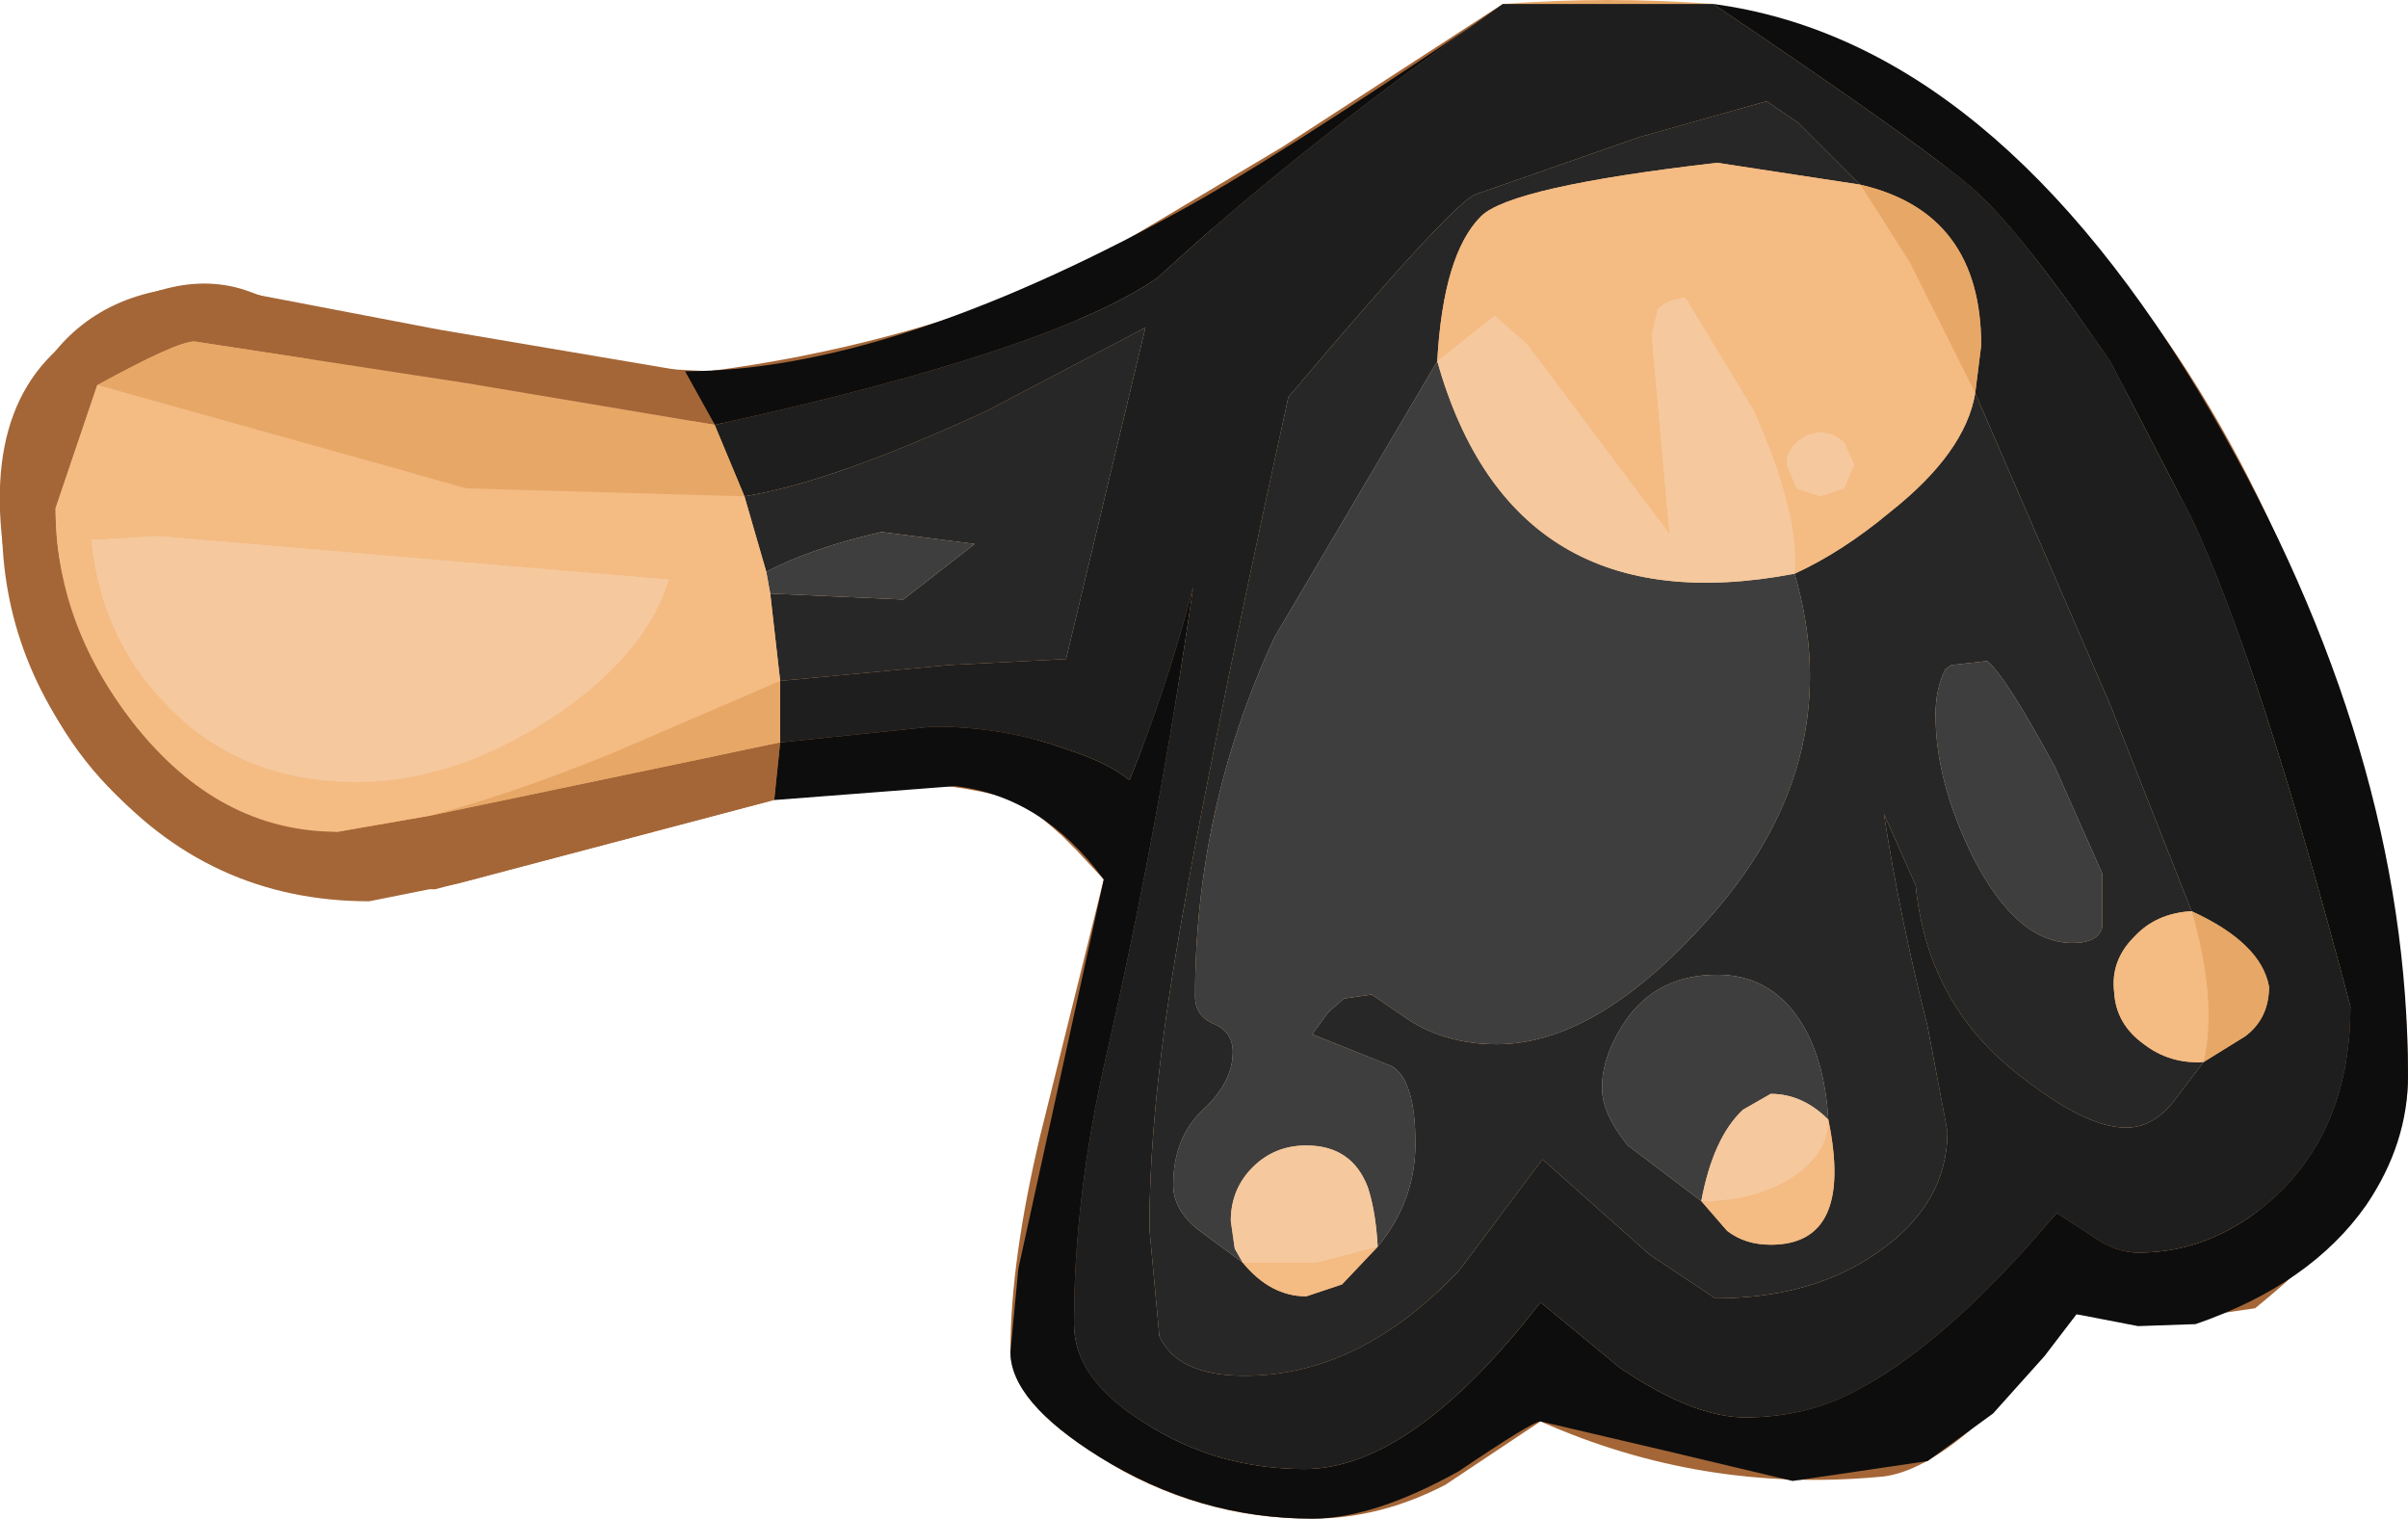 <?xml version="1.0" encoding="UTF-8" standalone="no"?>
<svg xmlns:ffdec="https://www.free-decompiler.com/flash" xmlns:xlink="http://www.w3.org/1999/xlink" ffdec:objectType="shape" height="38.25px" width="60.65px" xmlns="http://www.w3.org/2000/svg">
  <g transform="matrix(1.0, 0.0, 0.0, 1.0, 40.85, 4.3)">
    <path d="M2.3 -4.2 Q4.35 -3.75 6.05 -2.9 L8.4 -1.45 Q14.45 3.35 17.5 11.7 19.8 17.9 19.8 22.8 19.8 24.15 19.0 25.4 18.1 26.9 15.95 28.65 L13.55 29.0 11.45 28.8 Q8.35 32.8 6.45 32.9 2.0 33.3 -2.05 31.5 L-4.45 33.1 Q-6.1 33.95 -7.8 33.95 -10.7 33.95 -13.15 32.4 -15.4 31.0 -15.4 29.75 -15.4 27.45 -14.65 24.3 L-13.05 17.85 -13.75 17.1 -14.1 16.75 Q-15.1 15.85 -15.45 15.8 -18.3 15.05 -21.0 15.75 L-29.9 18.1 -34.4 17.9 Q-39.25 16.05 -40.45 11.15 -41.7 6.2 -39.1 4.25 -36.55 2.3 -34.55 3.05 -32.6 3.8 -28.7 4.5 L-24.95 4.95 -23.0 5.05 Q-18.35 4.45 -14.0 2.65 L-8.55 -0.6 -3.0 -4.2 -8.85 0.35 -11.6 2.45 -11.9 2.65 -14.0 3.95 Q-18.05 5.8 -22.6 6.35 L-26.3 6.2 Q-30.15 5.9 -32.1 5.1 -36.75 3.25 -38.4 5.4 -40.45 8.15 -38.55 12.15 -36.7 16.15 -32.35 16.65 -27.7 16.45 -23.5 14.9 -18.2 13.6 -15.65 14.05 -15.3 14.05 -13.85 14.7 L-13.3 14.95 -12.4 15.35 -12.35 15.35 -10.8 10.5 -12.0 18.55 -13.2 24.45 Q-13.8 27.75 -13.8 29.05 -13.8 30.4 -12.0 31.55 -10.25 32.7 -8.0 32.7 -5.65 32.7 -4.1 31.15 L-2.05 28.5 -0.2 30.05 Q1.7 31.4 3.1 31.4 5.8 31.4 8.4 28.85 L10.95 26.25 Q11.45 26.25 12.0 26.75 12.5 27.25 13.0 27.25 17.35 27.25 18.35 21.05 14.3 4.35 7.5 -0.6 L4.45 -2.8 2.3 -4.2" fill="#a46637" fill-rule="evenodd" stroke="none"/>
    <path d="M2.3 -4.2 L4.45 -2.8 7.5 -0.6 Q14.3 4.35 18.35 21.05 17.35 27.25 13.0 27.25 12.5 27.25 12.0 26.75 11.45 26.25 10.95 26.25 L8.4 28.85 Q5.8 31.4 3.1 31.4 1.7 31.4 -0.2 30.05 L-2.05 28.5 -4.1 31.15 Q-5.65 32.7 -8.0 32.7 -10.25 32.7 -12.0 31.55 -13.8 30.4 -13.8 29.05 -13.8 27.75 -13.2 24.45 L-12.0 18.55 -10.8 10.5 -12.35 15.35 -12.4 15.35 -13.3 14.95 -13.85 14.7 Q-15.3 14.05 -15.65 14.05 -18.2 13.6 -23.5 14.9 -27.7 16.45 -32.35 16.65 -27.65 15.6 -23.5 13.55 -17.0 11.35 -14.0 12.3 L-13.05 8.7 -12.0 3.95 -15.1 5.85 Q-17.9 7.25 -23.5 8.55 -26.8 8.85 -29.95 7.8 -33.45 6.65 -38.4 5.4 -36.75 3.25 -32.1 5.1 -30.15 5.9 -26.3 6.2 L-22.6 6.35 Q-18.05 5.8 -14.0 3.95 L-11.9 2.65 -11.6 2.45 -8.85 0.35 -3.0 -4.2 Q-0.35 -4.4 2.3 -4.2 M2.5 -1.25 Q1.8 -0.8 1.3 -0.8 -1.2 -0.8 -3.7 0.6 -6.2 2.4 -8.4 5.7 L-10.7 16.95 -11.2 19.4 Q-11.9 23.0 -11.9 26.65 L-11.8 28.2 -11.65 29.4 Q-11.05 30.35 -10.0 30.35 -8.0 30.35 -6.75 29.65 L-4.55 28.15 Q-3.4 27.55 -2.7 25.25 -3.0 24.9 -2.0 24.9 -1.9 24.9 -0.5 26.65 1.15 28.4 2.35 28.4 4.8 28.4 6.5 27.2 8.2 26.0 8.2 24.35 L7.45 20.15 6.6 16.2 Q8.05 20.0 9.65 22.1 11.25 24.1 12.7 24.1 13.7 24.1 14.35 22.95 14.95 22.0 14.95 21.1 14.95 19.3 10.5 9.15 7.95 3.35 6.2 0.65 4.65 -1.75 3.65 -1.75 3.15 -1.75 2.5 -1.25" fill="#e7a867" fill-rule="evenodd" stroke="none"/>
    <path d="M-32.35 16.65 Q-36.7 16.15 -38.55 12.15 -40.45 8.15 -38.4 5.4 -33.45 6.65 -29.95 7.8 -26.8 8.85 -23.5 8.55 -17.9 7.25 -15.1 5.85 L-12.0 3.95 -13.05 8.7 -14.0 12.3 Q-17.0 11.35 -23.5 13.55 -27.65 15.6 -32.35 16.65 M2.5 -1.25 Q3.15 -1.75 3.65 -1.75 4.65 -1.75 6.2 0.65 7.95 3.35 10.5 9.15 14.95 19.3 14.95 21.1 14.95 22.0 14.35 22.95 13.7 24.1 12.7 24.1 11.25 24.1 9.65 22.1 8.05 20.0 6.6 16.2 L7.45 20.15 8.2 24.35 Q8.2 26.0 6.5 27.2 4.8 28.4 2.35 28.4 1.15 28.4 -0.5 26.65 -1.9 24.9 -2.0 24.9 -3.0 24.9 -2.7 25.25 -3.4 27.55 -4.55 28.15 L-6.75 29.65 Q-8.0 30.35 -10.0 30.35 -11.05 30.35 -11.65 29.4 L-11.8 28.2 -11.9 26.65 Q-11.9 23.0 -11.2 19.4 L-10.7 16.95 -8.4 5.7 Q-6.2 2.4 -3.7 0.6 -1.2 -0.8 1.3 -0.8 1.8 -0.8 2.5 -1.25 M-8.45 10.85 Q-9.3 12.6 -9.8 14.4 L-10.35 16.6 -10.6 18.5 -10.75 20.8 -10.5 21.3 -10.15 21.5 -9.8 21.9 Q-9.8 23.15 -10.55 23.55 L-11.0 24.05 -11.3 25.55 Q-11.25 26.6 -10.6 27.1 L-9.45 27.5 -8.0 27.7 -6.4 27.25 Q-5.2 26.55 -5.2 24.85 -5.2 23.0 -5.75 22.5 L-7.8 21.75 -7.4 21.2 Q-6.95 20.75 -6.3 20.75 -6.0 20.75 -4.8 21.4 L-3.6 22.0 -1.1 21.6 2.1 19.1 Q2.75 18.65 3.45 17.15 4.4 15.05 4.4 12.4 4.45 10.5 4.1 8.45 3.6 5.6 2.55 4.15 L1.6 3.2 0.85 3.25 Q0.65 3.7 0.85 5.8 L1.2 9.15 -0.35 6.95 -1.8 5.1 -3.2 3.65 Q-3.85 3.65 -5.15 5.4 L-7.1 8.35 -7.15 8.4 -8.45 10.85 M4.4 6.85 Q4.15 7.05 4.15 7.4 L4.4 8.0 5.0 8.2 5.6 8.0 5.85 7.4 5.6 6.85 Q5.35 6.6 5.0 6.6 4.65 6.6 4.4 6.85 M8.3 16.1 Q9.15 18.55 11.35 19.45 L11.8 18.95 12.1 17.7 Q12.1 16.95 11.15 15.0 10.1 12.9 9.2 12.35 L8.15 12.4 8.05 12.75 Q7.9 13.1 7.9 13.7 L8.3 16.1 M4.45 21.1 Q3.6 20.25 2.4 20.25 1.2 20.25 0.35 21.1 -0.5 21.9 -0.5 23.1 -0.5 24.3 0.35 25.15 1.2 25.95 2.4 25.95 3.6 25.95 4.45 25.15 5.3 24.3 5.3 23.1 5.3 21.9 4.45 21.1 M-16.3 9.4 Q-18.7 8.6 -21.0 9.8 L-21.85 10.25 -21.35 10.75 -18.6 10.9 -17.5 10.65 -16.5 10.15 -16.3 9.4 M-26.65 10.05 L-36.35 9.2 -38.55 9.3 Q-38.4 14.05 -33.25 15.2 -30.55 15.75 -28.0 14.25 -25.45 12.8 -24.0 10.3 L-26.65 10.05" fill="#f4bb83" fill-rule="evenodd" stroke="none"/>
    <path d="M8.3 16.1 L7.9 13.7 Q7.9 13.1 8.05 12.75 L8.15 12.4 9.2 12.35 Q10.1 12.9 11.15 15.0 12.1 16.95 12.1 17.7 L11.8 18.95 11.35 19.45 Q9.15 18.55 8.3 16.1 M4.4 6.85 Q4.65 6.6 5.0 6.6 5.35 6.6 5.6 6.85 L5.85 7.4 5.6 8.0 5.0 8.2 4.4 8.0 4.15 7.4 Q4.15 7.05 4.4 6.85 M-8.45 10.85 L-7.15 8.4 -7.1 8.35 -5.15 5.4 Q-3.85 3.65 -3.2 3.65 L-1.8 5.1 -0.35 6.95 1.2 9.15 0.85 5.8 Q0.65 3.7 0.85 3.25 L1.6 3.2 2.55 4.15 Q3.6 5.6 4.1 8.45 4.45 10.5 4.4 12.4 4.4 15.05 3.45 17.15 2.75 18.65 2.1 19.1 L-1.1 21.6 -3.6 22.0 -4.8 21.4 Q-6.0 20.75 -6.3 20.75 -6.95 20.75 -7.4 21.2 L-7.8 21.75 -5.75 22.5 Q-5.2 23.0 -5.2 24.85 -5.2 26.55 -6.4 27.25 L-8.0 27.7 -9.45 27.5 -10.6 27.1 Q-11.25 26.6 -11.3 25.55 L-11.0 24.05 -10.55 23.55 Q-9.8 23.15 -9.8 21.9 L-10.15 21.5 -10.5 21.3 -10.75 20.8 -10.6 18.5 -10.35 16.6 -9.8 14.4 Q-9.3 12.6 -8.45 10.85 M4.45 21.1 Q5.3 21.9 5.3 23.1 5.3 24.3 4.45 25.15 3.6 25.95 2.4 25.95 1.2 25.95 0.35 25.15 -0.5 24.3 -0.5 23.1 -0.5 21.9 0.35 21.1 1.2 20.25 2.4 20.25 3.6 20.25 4.45 21.1 M-16.3 9.4 L-16.5 10.15 -17.5 10.65 -18.6 10.9 -21.35 10.75 -21.85 10.25 -21.0 9.8 Q-18.7 8.6 -16.3 9.4 M-26.65 10.05 L-24.0 10.3 Q-25.45 12.8 -28.0 14.25 -30.55 15.75 -33.25 15.2 -38.4 14.05 -38.55 9.3 L-36.35 9.2 -26.65 10.05" fill="#f5c89d" fill-rule="evenodd" stroke="none"/>
    <path d="M-3.7 -3.7 Q-8.4 -0.35 -11.7 2.7 -14.4 4.55 -22.85 6.4 L-23.6 5.05 Q-18.5 5.05 -11.2 1.05 -8.9 -0.2 -3.7 -3.7 M-21.2 14.4 L-17.35 14.0 Q-15.6 14.0 -14.05 14.55 -12.95 14.9 -12.4 15.35 -11.45 13.0 -10.8 10.5 -11.65 16.45 -13.0 22.35 -13.8 25.85 -13.8 29.05 -13.8 30.45 -12.0 31.55 -10.2 32.7 -8.0 32.7 -5.3 32.7 -2.05 28.5 L-0.05 30.15 Q1.8 31.4 3.1 31.4 4.5 31.4 5.65 30.85 8.05 29.7 10.95 26.25 L11.8 26.8 Q12.4 27.25 13.0 27.25 15.0 27.25 16.6 25.7 18.35 23.95 18.35 21.05 16.05 12.35 14.35 8.75 L12.3 4.8 Q10.1 1.6 8.95 0.55 7.8 -0.5 2.3 -4.2 9.4 -3.25 14.85 6.1 19.8 14.6 19.8 22.8 19.8 24.5 18.75 26.05 17.35 28.05 14.45 29.05 L13.0 29.1 11.45 28.8 10.65 29.85 9.35 31.3 7.7 32.5 4.3 33.0 1.15 32.25 -2.05 31.5 Q-2.25 31.5 -4.1 32.75 -6.25 33.95 -7.8 33.95 -10.65 33.95 -13.15 32.4 -15.4 31.0 -15.4 29.75 L-15.2 27.65 -13.05 17.85 Q-14.6 15.75 -16.8 15.5 L-21.35 15.85 -21.2 14.4" fill="#0d0d0d" fill-rule="evenodd" stroke="none"/>
    <path d="M6.0 0.35 L4.45 -1.2 3.65 -1.75 0.45 -0.85 -3.7 0.6 Q-4.3 0.85 -8.4 5.7 -10.65 15.95 -11.35 20.45 -11.9 23.95 -11.9 26.65 L-11.65 29.35 Q-11.2 30.35 -9.5 30.35 -6.6 30.35 -4.1 27.7 L-2.0 24.9 0.7 27.3 2.35 28.4 Q4.85 28.4 6.5 27.2 8.2 26.0 8.2 24.2 L7.7 21.55 Q7.0 18.8 6.6 16.2 L7.4 18.0 Q7.7 21.05 10.1 22.85 11.7 24.1 12.7 24.1 13.35 24.1 13.85 23.5 L14.65 22.45 15.7 21.8 Q16.3 21.35 16.3 20.55 16.1 19.45 14.35 18.65 L12.3 13.45 8.9 5.6 9.05 4.4 Q9.05 1.05 6.0 0.35 M-3.7 -3.7 L-3.0 -4.2 2.3 -4.2 Q7.8 -0.5 8.95 0.55 10.1 1.6 12.3 4.8 L14.35 8.75 Q16.05 12.35 18.35 21.05 18.35 23.95 16.6 25.7 15.0 27.25 13.0 27.25 12.4 27.25 11.8 26.8 L10.95 26.25 Q8.05 29.7 5.65 30.85 4.5 31.4 3.1 31.4 1.8 31.4 -0.05 30.15 L-2.05 28.5 Q-5.3 32.7 -8.0 32.7 -10.2 32.7 -12.0 31.55 -13.8 30.45 -13.8 29.05 -13.8 25.85 -13.0 22.35 -11.65 16.45 -10.8 10.5 -11.45 13.0 -12.4 15.35 -12.95 14.9 -14.05 14.55 -15.6 14.0 -17.35 14.0 L-21.2 14.4 -21.2 12.85 -16.95 12.45 -14.0 12.3 -12.0 3.95 -16.0 6.05 Q-19.9 7.85 -22.1 8.2 L-22.85 6.4 Q-14.4 4.55 -11.7 2.7 -8.4 -0.35 -3.7 -3.7" fill="#1e1e1e" fill-rule="evenodd" stroke="none"/>
    <path d="M14.65 22.45 L13.85 23.5 Q13.35 24.1 12.7 24.1 11.7 24.1 10.1 22.85 7.7 21.05 7.4 18.0 L6.6 16.2 Q7.0 18.8 7.7 21.55 L8.2 24.2 Q8.2 26.0 6.5 27.2 4.85 28.4 2.35 28.4 L0.7 27.3 -2.0 24.9 -4.1 27.7 Q-6.6 30.35 -9.5 30.35 -11.2 30.35 -11.65 29.35 L-11.9 26.65 Q-11.9 23.95 -11.35 20.45 -10.65 15.95 -8.4 5.7 -4.3 0.85 -3.7 0.6 L0.45 -0.85 3.65 -1.75 4.45 -1.2 6.0 0.35 2.4 -0.2 Q-2.8 0.4 -3.55 1.15 -4.5 2.1 -4.65 4.8 L-8.75 11.75 Q-10.75 16.05 -10.75 20.8 -10.75 21.3 -10.25 21.5 -9.8 21.7 -9.8 22.2 -9.8 22.95 -10.55 23.65 -11.3 24.35 -11.3 25.55 -11.3 26.15 -10.7 26.65 L-9.55 27.5 Q-8.85 28.35 -7.95 28.35 L-7.05 28.05 -6.15 27.1 Q-5.2 25.95 -5.2 24.5 -5.2 22.9 -5.8 22.55 L-7.8 21.75 -7.4 21.2 -7.0 20.85 -6.3 20.75 -5.35 21.4 Q-4.4 22.0 -3.15 22.0 -0.55 22.0 2.35 18.65 5.7 14.75 4.35 10.15 5.55 9.6 6.75 8.6 8.65 7.1 8.9 5.6 L12.3 13.45 14.35 18.65 Q13.45 18.7 12.9 19.3 12.3 19.9 12.4 20.7 12.45 21.5 13.15 22.0 13.8 22.5 14.65 22.45 M-22.1 8.2 Q-19.9 7.85 -16.0 6.05 L-12.0 3.95 -14.0 12.3 -16.95 12.45 -21.2 12.85 -21.45 10.65 -18.1 10.8 -16.3 9.4 -18.65 9.1 Q-20.4 9.5 -21.55 10.1 L-22.1 8.2 M8.15 12.55 Q7.9 13.05 7.9 13.7 7.9 15.4 8.85 17.3 9.95 19.45 11.35 19.45 12.0 19.45 12.1 19.05 L12.1 17.7 10.9 15.0 Q9.65 12.7 9.2 12.35 L8.3 12.45 8.15 12.55 M5.2 23.9 Q5.1 22.3 4.45 21.35 3.7 20.25 2.4 20.25 0.8 20.25 0.0 21.55 -0.5 22.35 -0.5 23.1 -0.5 23.75 0.15 24.55 L2.0 25.95 2.65 26.7 Q3.1 27.05 3.75 27.05 5.85 27.05 5.2 23.9" fill="#272727" fill-rule="evenodd" stroke="none"/>
    <path d="M4.35 10.15 Q5.7 14.75 2.35 18.65 -0.55 22.0 -3.15 22.0 -4.4 22.0 -5.35 21.4 L-6.3 20.75 -7.0 20.85 -7.4 21.2 -7.8 21.75 -5.8 22.55 Q-5.2 22.9 -5.2 24.5 -5.2 25.95 -6.15 27.1 -6.2 26.2 -6.4 25.6 -6.8 24.55 -7.95 24.55 -8.75 24.55 -9.3 25.1 -9.85 25.65 -9.85 26.45 L-9.75 27.15 -9.55 27.5 -10.7 26.65 Q-11.3 26.15 -11.3 25.55 -11.3 24.35 -10.55 23.65 -9.8 22.95 -9.8 22.2 -9.8 21.7 -10.25 21.5 -10.75 21.3 -10.75 20.8 -10.75 16.05 -8.75 11.75 L-4.65 4.8 Q-2.75 11.5 4.35 10.15 M-21.55 10.1 Q-20.4 9.5 -18.65 9.1 L-16.3 9.4 -18.1 10.8 -21.45 10.65 -21.55 10.1 M8.15 12.55 L8.3 12.45 9.2 12.35 Q9.65 12.7 10.9 15.0 L12.1 17.7 12.1 19.05 Q12.0 19.45 11.35 19.45 9.95 19.45 8.85 17.3 7.9 15.4 7.9 13.7 7.9 13.05 8.15 12.55 M5.2 23.9 Q4.55 23.25 3.75 23.25 L3.05 23.65 Q2.3 24.35 2.0 25.95 L0.15 24.55 Q-0.5 23.75 -0.5 23.1 -0.5 22.35 0.0 21.55 0.8 20.25 2.4 20.25 3.7 20.25 4.45 21.35 5.1 22.3 5.2 23.9" fill="#3e3e3e" fill-rule="evenodd" stroke="none"/>
    <path d="M-21.35 15.85 L-29.3 17.95 -31.55 18.4 Q-35.6 18.4 -38.3 15.3 -40.8 12.45 -40.8 8.9 -40.8 6.4 -39.65 4.8 -38.3 2.9 -35.55 2.9 L-29.8 4.0 -23.6 5.05 -22.85 6.4 -29.1 5.35 -35.95 4.3 Q-36.4 4.3 -38.4 5.4 L-39.45 8.5 Q-39.45 11.4 -37.5 13.9 -35.35 16.65 -32.35 16.65 L-30.05 16.25 -21.2 14.4 -21.35 15.85" fill="#a46637" fill-rule="evenodd" stroke="none"/>
    <path d="M6.0 0.35 Q9.05 1.05 9.05 4.4 L8.9 5.6 7.25 2.3 6.0 0.35 M14.35 18.65 Q16.1 19.45 16.3 20.55 16.3 21.35 15.7 21.8 L14.65 22.45 Q15.0 20.9 14.35 18.65 M-22.85 6.4 L-22.1 8.2 -29.1 8.0 -38.4 5.4 Q-36.4 4.3 -35.95 4.3 L-29.1 5.35 -22.85 6.4 M-21.2 12.85 L-21.2 14.4 -30.05 16.25 Q-28.1 15.75 -25.5 14.7 L-21.2 12.85" fill="#e7a867" fill-rule="evenodd" stroke="none"/>
    <path d="M14.35 18.65 Q15.0 20.9 14.65 22.45 13.8 22.5 13.15 22.0 12.45 21.5 12.4 20.7 12.3 19.9 12.9 19.3 13.45 18.7 14.35 18.65 M-4.65 4.8 Q-4.5 2.1 -3.55 1.15 -2.8 0.4 2.4 -0.2 L6.0 0.35 7.25 2.3 8.9 5.6 Q8.65 7.1 6.75 8.6 5.55 9.6 4.35 10.15 4.5 8.65 3.3 6.0 L1.6 3.2 Q1.1 3.25 0.9 3.5 L0.75 4.15 1.2 9.15 -2.4 4.35 -3.2 3.65 -4.65 4.8 M-6.15 27.1 L-7.05 28.05 -7.95 28.35 Q-8.85 28.35 -9.55 27.5 L-7.7 27.5 -6.15 27.1 M-21.45 10.65 L-21.2 12.85 -25.5 14.7 Q-28.1 15.75 -30.05 16.25 L-32.35 16.65 Q-35.35 16.65 -37.5 13.9 -39.45 11.4 -39.45 8.5 L-38.4 5.4 -29.1 8.0 -22.1 8.2 -21.55 10.1 -21.45 10.65 M-36.9 9.2 L-38.55 9.3 Q-38.3 11.75 -36.7 13.4 -34.85 15.4 -31.85 15.4 -29.5 15.4 -27.05 13.85 -24.6 12.25 -24.0 10.3 L-36.9 9.2 M4.4 8.0 L5.0 8.2 5.6 8.0 5.85 7.4 5.6 6.85 Q5.35 6.6 5.0 6.6 4.65 6.6 4.4 6.85 4.15 7.05 4.15 7.4 L4.4 8.0 M2.0 25.95 Q3.35 25.95 4.3 25.35 5.2 24.75 5.2 23.9 5.85 27.05 3.75 27.05 3.1 27.05 2.65 26.7 L2.0 25.95" fill="#f4bb83" fill-rule="evenodd" stroke="none"/>
    <path d="M-4.65 4.8 L-3.2 3.65 -2.4 4.35 1.2 9.15 0.75 4.15 0.9 3.5 Q1.1 3.25 1.6 3.2 L3.3 6.0 Q4.5 8.65 4.35 10.15 -2.75 11.5 -4.65 4.8 M-36.9 9.2 L-24.0 10.3 Q-24.6 12.25 -27.05 13.85 -29.5 15.4 -31.85 15.4 -34.85 15.4 -36.7 13.4 -38.3 11.75 -38.55 9.3 L-36.9 9.2 M-9.55 27.5 L-9.75 27.15 -9.85 26.45 Q-9.85 25.65 -9.3 25.1 -8.75 24.55 -7.95 24.55 -6.8 24.55 -6.4 25.6 -6.2 26.2 -6.15 27.1 L-7.7 27.5 -9.55 27.5 M4.4 8.0 L4.15 7.4 Q4.15 7.05 4.4 6.85 4.65 6.6 5.0 6.6 5.35 6.6 5.6 6.85 L5.85 7.4 5.6 8.0 5.0 8.2 4.4 8.0 M2.0 25.95 Q2.3 24.35 3.05 23.65 L3.75 23.25 Q4.55 23.25 5.2 23.9 5.2 24.75 4.3 25.35 3.35 25.95 2.0 25.95" fill="#f5c89d" fill-rule="evenodd" stroke="none"/>
  </g>
</svg>
